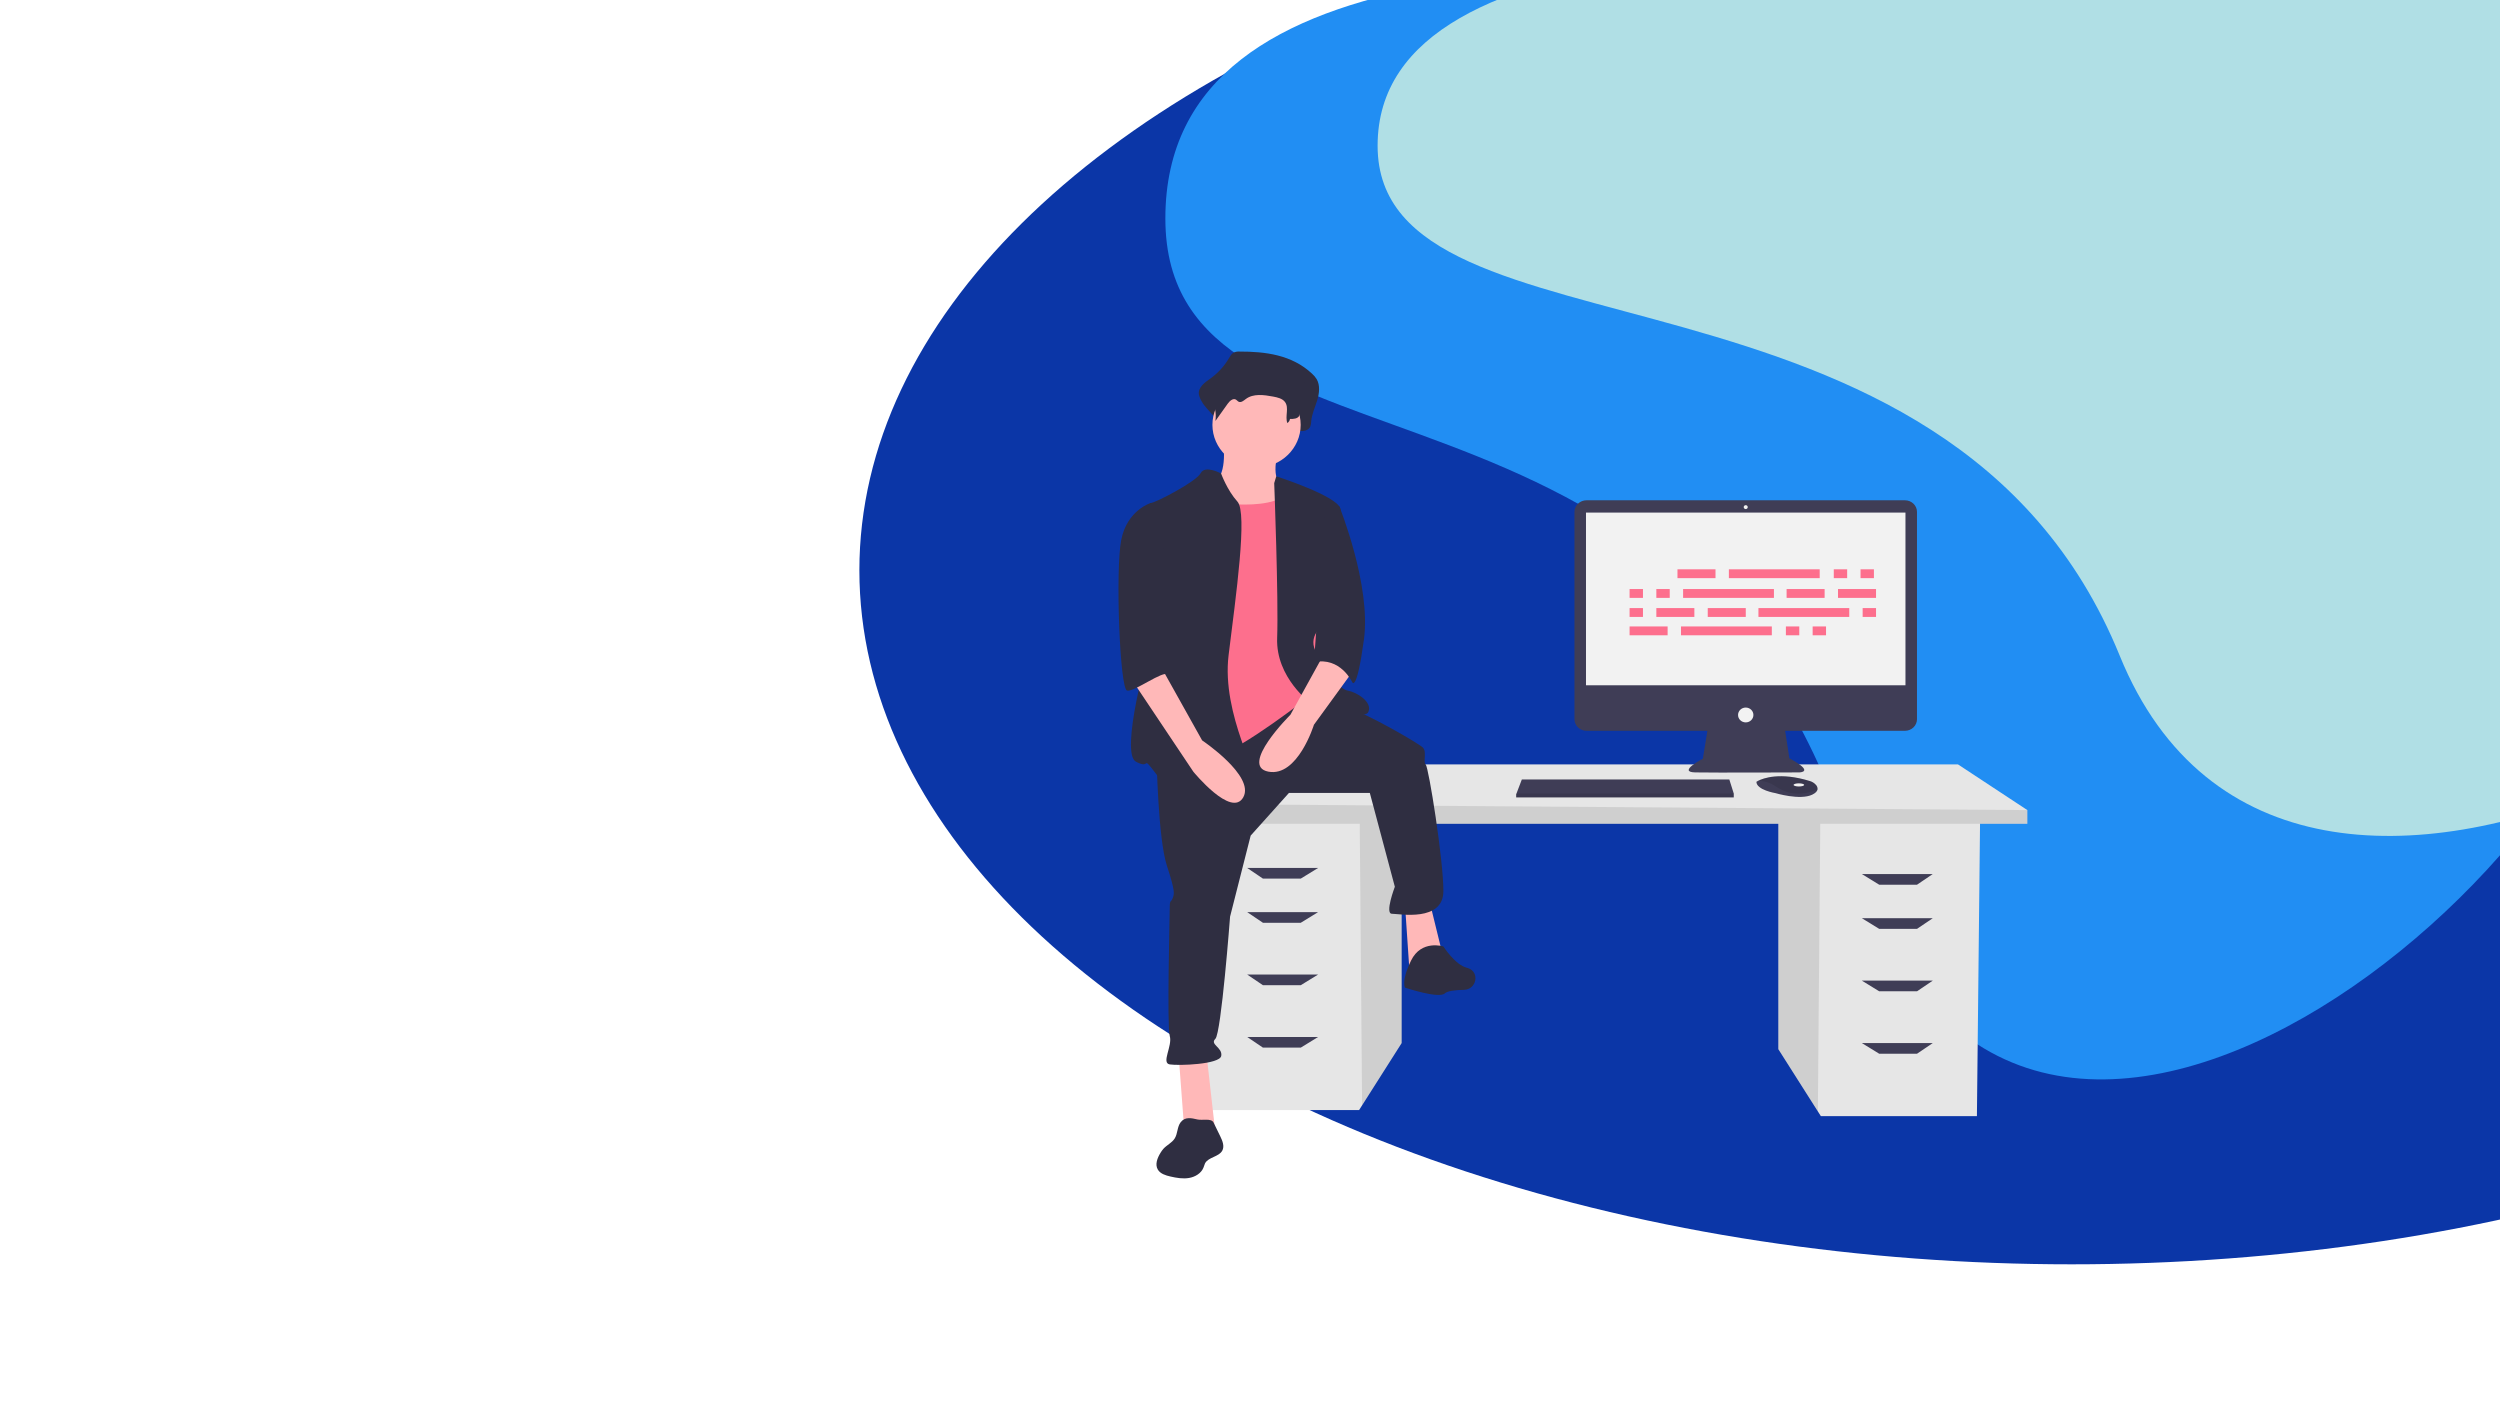 <svg width="1920" height="1080" viewBox="0 0 1920 1080" fill="none" xmlns="http://www.w3.org/2000/svg">
<rect width="1920" height="1080" fill="#E5E5E5"/>
<g clip-path="url(#clip0)">
<rect width="1920" height="1080" fill="white"/>
<ellipse cx="1591" cy="438" rx="931" ry="533" fill="#0B36A7"/>
<path d="M2025 440.352C2025 657.773 1544.45 1060.27 1422.43 656.217C1300.42 252.163 895 385.176 895 167.755C895 -49.666 1244.22 -27.353 1485.43 -27.353C1726.65 -27.353 2025 222.932 2025 440.352Z" fill="#218EF3"/>
<path d="M2279 330.447C2279 504.739 1759.75 827.394 1627.91 503.491C1496.07 179.588 1058 286.216 1058 111.924C1058 -62.368 1435.34 -44.481 1695.98 -44.481C1956.62 -44.481 2279 156.155 2279 330.447Z" fill="#B0DFE5"/>
<g clip-path="url(#clip1)">
<path d="M1365.75 630.337V805.751L1396.12 853.569L1398.43 857.207H1518.27L1520.69 630.337H1365.75Z" fill="#E6E6E6"/>
<path opacity="0.1" d="M1365.75 630.337V805.751L1396.12 853.569L1397.99 630.337H1365.75Z" fill="black"/>
<path d="M1076.46 625.659V801.074L1046.09 848.892L1043.78 852.528H923.943L921.522 625.659H1076.46Z" fill="#E6E6E6"/>
<path opacity="0.1" d="M1076.46 625.659V801.074L1046.09 848.892L1044.22 625.659H1076.46Z" fill="black"/>
<path d="M1557 622.151V632.675H905.786V617.473L966.308 587.067H1503.74L1557 622.151Z" fill="#E6E6E6"/>
<path opacity="0.1" d="M1557 622.151V632.675H905.786V617.473L1557 622.151Z" fill="black"/>
<path d="M998.99 674.775H969.939L957.835 666.589H1012.3L998.99 674.775Z" fill="#3F3D56"/>
<path d="M998.99 708.689H969.939L957.835 700.503H1012.3L998.99 708.689Z" fill="#3F3D56"/>
<path d="M998.99 756.636H969.939L957.835 748.449H1012.3L998.99 756.636Z" fill="#3F3D56"/>
<path d="M998.99 804.582H969.939L957.835 796.396H1012.3L998.99 804.582Z" fill="#3F3D56"/>
<path d="M1443.22 679.452H1472.27L1484.37 671.266H1429.9L1443.22 679.452Z" fill="#3F3D56"/>
<path d="M1443.22 713.366H1472.27L1484.37 705.18H1429.9L1443.22 713.366Z" fill="#3F3D56"/>
<path d="M1443.22 761.313H1472.27L1484.37 753.127H1429.9L1443.22 761.313Z" fill="#3F3D56"/>
<path d="M1443.22 809.26H1472.27L1484.37 801.074H1429.9L1443.22 809.26Z" fill="#3F3D56"/>
<path d="M1463 384.218H1218.44C1217.22 384.218 1216.02 384.449 1214.9 384.898C1213.78 385.347 1212.76 386.005 1211.9 386.835C1211.04 387.665 1210.36 388.65 1209.89 389.734C1209.43 390.818 1209.19 391.98 1209.19 393.154V552.318C1209.19 553.492 1209.43 554.654 1209.89 555.738C1210.36 556.822 1211.04 557.807 1211.9 558.637C1212.76 559.467 1213.78 560.125 1214.9 560.574C1216.02 561.023 1217.22 561.254 1218.44 561.254H1311.28L1307.8 582.708C1307.8 582.708 1287.92 592.91 1301.9 593.21C1315.87 593.511 1381.72 593.21 1381.72 593.21C1381.72 593.21 1394.45 593.21 1374.26 582.408L1370.99 561.254H1463C1464.22 561.254 1465.42 561.023 1466.54 560.574C1467.66 560.125 1468.68 559.467 1469.54 558.637C1470.4 557.807 1471.08 556.822 1471.55 555.738C1472.01 554.654 1472.25 553.492 1472.25 552.318V393.154C1472.25 391.98 1472.01 390.818 1471.55 389.734C1471.08 388.65 1470.4 387.665 1469.54 386.835C1468.68 386.005 1467.66 385.347 1466.54 384.898C1465.42 384.449 1464.22 384.218 1463 384.218V384.218Z" fill="#3F3D56"/>
<path d="M1463.4 393.67H1218.04V526.297H1463.4V393.67Z" fill="#F2F2F2"/>
<path d="M1340.72 390.969C1341.58 390.969 1342.27 390.298 1342.27 389.469C1342.27 388.64 1341.58 387.969 1340.72 387.969C1339.86 387.969 1339.17 388.64 1339.17 389.469C1339.17 390.298 1339.86 390.969 1340.72 390.969Z" fill="#F2F2F2"/>
<path d="M1340.72 554.803C1343.98 554.803 1346.62 552.25 1346.62 549.102C1346.62 545.953 1343.98 543.4 1340.72 543.4C1337.46 543.4 1334.82 545.953 1334.82 549.102C1334.82 552.25 1337.46 554.803 1340.72 554.803Z" fill="#F2F2F2"/>
<path d="M1331.52 609.414V612.415H1164.43V610.014L1164.66 609.414L1168.78 598.612H1328.11L1331.52 609.414Z" fill="#3F3D56"/>
<path d="M1395.83 606.476C1395.52 607.733 1394.37 609.06 1391.78 610.314C1382.46 614.815 1363.51 609.114 1363.51 609.114C1363.51 609.114 1348.92 606.713 1348.92 600.412C1349.33 600.141 1349.75 599.895 1350.2 599.677C1354.11 597.675 1367.1 592.734 1390.13 599.886C1391.83 600.401 1393.34 601.36 1394.51 602.658C1395.03 603.148 1395.41 603.75 1395.64 604.414C1395.87 605.078 1395.94 605.784 1395.83 606.476Z" fill="#3F3D56"/>
<path opacity="0.1" d="M1395.83 606.476C1384.42 610.698 1374.26 611.013 1363.82 604.013C1359.88 601.195 1355.1 599.675 1350.2 599.677C1354.11 597.675 1367.1 592.734 1390.13 599.886C1391.83 600.401 1393.34 601.36 1394.51 602.658C1395.03 603.148 1395.41 603.75 1395.64 604.414C1395.87 605.078 1395.94 605.784 1395.83 606.476Z" fill="black"/>
<path d="M1381.53 604.013C1383.76 604.013 1385.57 603.475 1385.57 602.812C1385.57 602.15 1383.76 601.612 1381.53 601.612C1379.3 601.612 1377.49 602.15 1377.49 602.812C1377.49 603.475 1379.3 604.013 1381.53 604.013Z" fill="#F2F2F2"/>
<path opacity="0.1" d="M1331.52 609.414V612.415H1164.43V610.014L1164.66 609.414H1331.52Z" fill="black"/>
<path d="M951.906 270C950.21 269.866 948.512 270.232 947.037 271.051C945.588 272.01 944.675 273.689 943.743 275.251C940.18 281.297 935.356 286.561 929.577 290.711C925.367 293.691 920.016 297.405 920.736 302.898C921.116 304.712 921.809 306.452 922.788 308.043C926.671 315.616 937.267 321.469 936.225 330.111C940.083 323.871 934.923 320.785 938.781 314.545C940.618 311.573 943.81 308.219 946.584 310.085C947.513 310.71 948.123 311.831 949.09 312.379C951.397 313.687 953.852 311.186 955.895 309.415C962.939 303.306 972.956 304.906 981.721 306.809C985.859 307.708 990.404 308.887 992.85 312.708C996.067 317.732 989.795 323.158 988.21 328.837C988.081 329.321 988.075 329.829 988.192 330.315C988.31 330.802 988.548 331.254 988.886 331.633C989.224 332.011 989.651 332.305 990.132 332.489C990.613 332.673 991.134 332.742 991.648 332.689C994.278 332.439 997.394 332.233 997.549 331.118C1000.86 331.232 1004.91 330.87 1006.33 327.541C1006.76 326.224 1006.99 324.852 1007.01 323.47C1007.53 317.878 1009.99 312.777 1011.61 307.455C1013.24 302.133 1013.95 295.896 1011.2 291.177C1010.22 289.607 1009.01 288.184 1007.61 286.952C992.021 272.381 971.53 269.979 951.906 270Z" fill="#2F2E41"/>
<path d="M939.615 341.026C939.615 341.026 943.004 368.314 930.576 370.497C918.149 372.68 941.874 409.792 941.874 409.792L998.364 416.341L984.806 372.68C984.806 372.68 975.768 369.405 981.417 347.575C987.066 325.745 939.615 341.026 939.615 341.026Z" fill="#FFB8B8"/>
<path d="M905.156 809.833L909.676 869.867H933.4L926.622 809.833H905.156Z" fill="#FFB8B8"/>
<path d="M1079.14 696.315L1082.53 746.525L1108.52 735.61L1098.35 694.133L1079.14 696.315Z" fill="#FFB8B8"/>
<path d="M888.209 580.614C888.209 580.614 889.339 643.922 896.118 664.661C902.896 685.4 901.767 686.492 900.637 689.766C899.507 693.041 898.377 690.858 898.377 696.315C898.377 701.773 896.118 788.003 898.377 795.644C900.637 803.284 891.599 816.382 898.377 817.474C905.156 818.565 936.79 817.474 937.92 810.925C939.05 804.376 928.882 802.193 933.401 797.827C937.92 793.461 944.699 703.956 944.699 703.956L960.516 641.739L989.89 608.994H1052.03L1071.24 681.034C1071.24 681.034 1063.33 701.773 1068.98 701.773C1074.62 701.773 1108.52 708.322 1108.52 684.309C1108.52 660.295 1097.22 589.347 1094.96 587.163C1092.7 584.98 1096.09 577.34 1092.7 574.065C1089.31 570.791 1049.77 547.869 1035.08 543.503C1020.39 539.137 999.791 533.94 999.791 533.94L888.209 580.614Z" fill="#2F2E41"/>
<path d="M1108.52 726.878C1108.52 726.878 1091.57 721.42 1083.66 737.793C1075.75 754.166 1079.14 758.532 1079.14 758.532C1079.14 758.532 1105.13 767.264 1109.65 762.898C1111.61 760.999 1117.86 760.339 1124.28 760.199C1134.07 759.987 1136.68 746.608 1127.43 743.493C1127.16 743.4 1126.88 743.319 1126.59 743.251C1117.56 741.068 1108.52 726.878 1108.52 726.878Z" fill="#2F2E41"/>
<path d="M965.035 359.036C983.754 359.036 998.929 344.375 998.929 326.29C998.929 308.205 983.754 293.545 965.035 293.545C946.316 293.545 931.141 308.205 931.141 326.29C931.141 344.375 946.316 359.036 965.035 359.036Z" fill="#FFB8B8"/>
<path d="M920.973 384.141C920.973 384.141 976.333 395.056 989.89 377.592C1003.45 360.127 1009.1 426.71 1009.1 426.71L1015.88 496.567L1005.71 534.771C1005.71 534.771 952.607 576.248 935.66 579.523C918.713 582.797 892.728 584.98 892.728 584.98C892.728 584.98 900.637 463.822 900.637 461.639C900.637 459.456 920.973 384.141 920.973 384.141Z" fill="#FD6F8D"/>
<path d="M937.809 363.67C937.809 363.67 925.492 356.853 922.103 363.402C918.713 369.951 887.079 386.324 883.69 386.324C880.301 386.324 890.469 476.92 885.95 487.835C881.43 498.75 859.964 578.431 872.392 584.98C884.82 591.53 875.781 578.431 888.209 594.804C900.637 611.177 961.645 611.177 965.035 604.628C968.424 598.079 937.92 548.96 943.569 503.116C949.218 457.273 958.256 393.965 950.348 385.232C942.439 376.5 937.809 363.67 937.809 363.67Z" fill="#2F2E41"/>
<path d="M978.592 371.043L980.166 365.81C980.166 365.81 1027.17 380.866 1029.43 390.69C1031.69 400.514 1030.56 469.279 1022.65 474.737C1014.75 480.195 1003.45 488.927 1011.36 502.025C1019.26 515.123 1028.3 529.313 1035.08 530.404C1041.86 531.496 1054.29 539.137 1050.9 546.777C1047.51 554.418 1006.84 540.228 1006.84 540.228C1006.84 540.228 979.722 520.581 980.852 490.018C981.982 459.456 978.592 371.043 978.592 371.043Z" fill="#2F2E41"/>
<path d="M1018.13 499.842L991.02 548.96C991.02 548.96 951.477 588.255 974.073 592.621C996.669 596.987 1009.1 556.601 1009.1 556.601L1038.47 516.215L1018.13 499.842Z" fill="#FFB8B8"/>
<path d="M953.557 278.568C952.191 278.47 950.823 278.727 949.593 279.311C948.482 280.095 947.566 281.109 946.912 282.279C943.899 286.659 939.971 290.381 935.38 293.206C931.953 295.312 927.597 297.938 928.183 301.82C928.502 303.122 929.068 304.355 929.854 305.456C933.026 310.863 934.288 317.121 933.451 323.283L942.873 310.052C944.369 307.952 946.967 305.581 949.225 306.9C949.981 307.341 950.477 308.134 951.265 308.521C953.143 309.446 955.142 307.678 956.805 306.426C962.538 302.108 970.693 303.239 977.828 304.584C981.196 305.22 984.896 306.053 986.888 308.754C990.197 313.242 986.741 319.726 988.673 324.911C989.213 324.545 989.673 324.079 990.023 323.538C990.373 322.998 990.608 322.395 990.713 321.766C993.406 321.846 996.707 321.59 997.861 319.237C998.212 318.315 998.399 317.342 998.414 316.36C998.838 312.408 1000.84 308.802 1002.16 305.041C1003.49 301.279 1004.06 296.871 1001.83 293.536C1001.01 292.406 1000.02 291.399 998.899 290.55C986.212 280.251 969.532 278.553 953.557 278.568Z" fill="#2F2E41"/>
<path d="M1018.13 386.324L1028.66 389.023C1028.66 389.023 1053.16 449.632 1047.51 491.11C1041.86 532.588 1038.47 523.855 1038.47 523.855C1038.47 523.855 1029.43 504.208 1009.1 508.574L1018.13 386.324Z" fill="#2F2E41"/>
<path d="M906.721 861.933C903.997 865.51 904.543 870.623 902.13 874.403C900.038 877.679 896.095 879.397 893.479 882.3C892.644 883.264 891.9 884.299 891.255 885.391C888.827 889.319 886.855 894.353 889.245 898.302C891.168 901.479 895.21 902.72 898.917 903.567C903.603 904.636 908.471 905.492 913.211 904.675C917.95 903.858 922.583 901.054 924.272 896.698C924.605 895.603 924.999 894.526 925.455 893.474C928.024 888.587 936.082 888.535 938.711 883.679C940.551 880.28 938.86 876.172 937.169 872.702L932.005 862.104C930.292 858.587 923.345 860.61 919.724 859.767C915.001 858.668 910.119 857.457 906.721 861.933Z" fill="#2F2E41"/>
<path d="M869.003 521.672L916.454 592.621C916.454 592.621 945.828 628.641 954.867 612.268C963.905 595.896 923.233 568.608 923.233 568.608L892.728 514.032L869.003 521.672Z" fill="#FFB8B8"/>
<path d="M892.728 388.507L883.69 386.324C883.69 386.324 865.613 391.782 861.094 414.703C856.575 437.625 859.964 529.313 865.613 530.404C871.262 531.496 893.513 514.44 897.075 518.056C900.637 521.672 889.339 503.116 892.728 493.293C896.118 483.469 892.728 388.507 892.728 388.507Z" fill="#2F2E41"/>
<path d="M1317.5 437.229H1288.3V444.021H1317.5V437.229Z" fill="#FD6F8D"/>
<path d="M1418.62 437.229H1408.34V444.021H1418.62V437.229Z" fill="#FD6F8D"/>
<path d="M1439.17 437.229H1428.89V444.021H1439.17V437.229Z" fill="#FD6F8D"/>
<path d="M1397.53 437.229H1327.77V444.021H1397.53V437.229Z" fill="#FD6F8D"/>
<path d="M1280.73 481.113H1251.52V487.905H1280.73V481.113Z" fill="#FD6F8D"/>
<path d="M1381.85 481.113H1371.57V487.905H1381.85V481.113Z" fill="#FD6F8D"/>
<path d="M1402.39 481.113H1392.12V487.905H1402.39V481.113Z" fill="#FD6F8D"/>
<path d="M1360.76 481.113H1291V487.905H1360.76V481.113Z" fill="#FD6F8D"/>
<path d="M1401.31 452.38H1372.11V459.171H1401.31V452.38Z" fill="#FD6F8D"/>
<path d="M1440.79 452.38H1411.59V459.171H1440.79V452.38Z" fill="#FD6F8D"/>
<path d="M1261.8 452.38H1251.52V459.171H1261.8V452.38Z" fill="#FD6F8D"/>
<path d="M1282.35 452.38H1272.07V459.171H1282.35V452.38Z" fill="#FD6F8D"/>
<path d="M1362.38 452.38H1292.62V459.171H1362.38V452.38Z" fill="#FD6F8D"/>
<path d="M1340.75 467.008H1311.55V473.799H1340.75V467.008Z" fill="#FD6F8D"/>
<path d="M1301.27 467.008H1272.07V473.799H1301.27V467.008Z" fill="#FD6F8D"/>
<path d="M1261.8 467.008H1251.52V473.799H1261.8V467.008Z" fill="#FD6F8D"/>
<path d="M1440.79 467.008H1430.51V473.799H1440.79V467.008Z" fill="#FD6F8D"/>
<path d="M1420.24 467.008H1350.48V473.799H1420.24V467.008Z" fill="#FD6F8D"/>
</g>
</g>
<defs>
<clipPath id="clip0">
<rect width="1920" height="1080" fill="white"/>
</clipPath>
<clipPath id="clip1">
<rect x="859" y="270" width="698" height="635" fill="white"/>
</clipPath>
</defs>
</svg>
